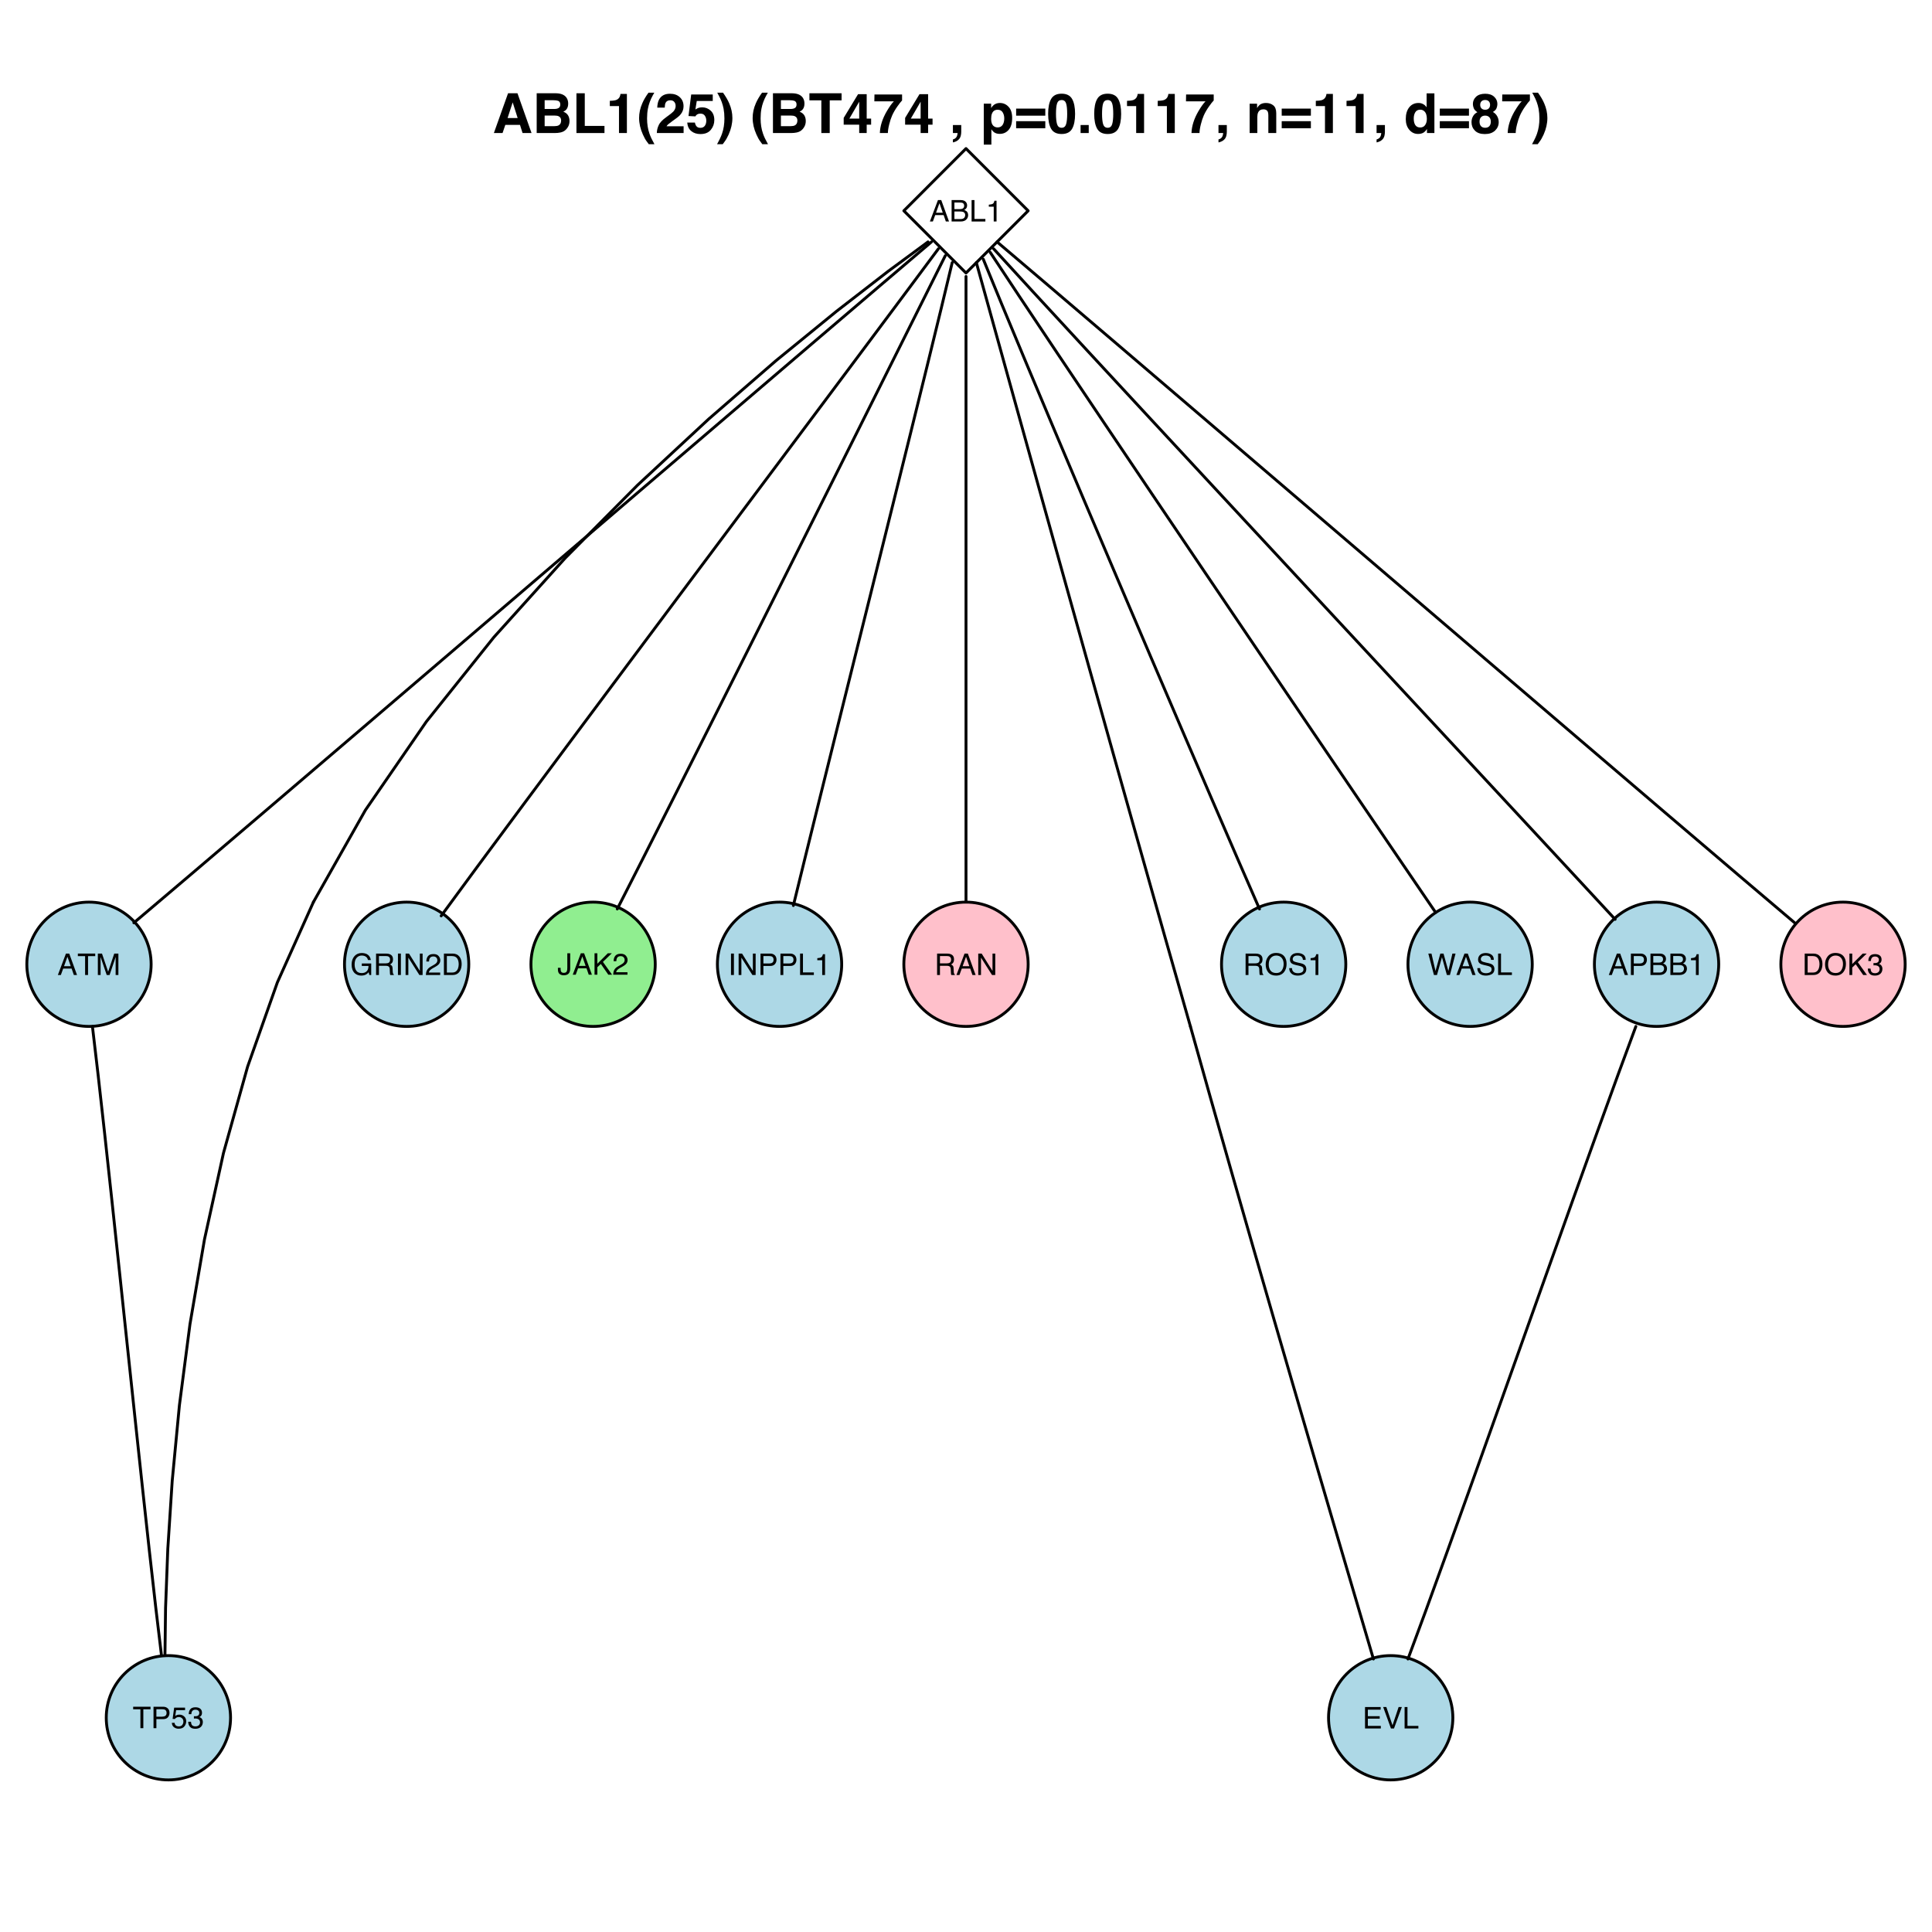 <?xml version="1.0" encoding="UTF-8"?>
<svg xmlns="http://www.w3.org/2000/svg" xmlns:xlink="http://www.w3.org/1999/xlink" width="504pt" height="504pt" viewBox="0 0 504 504" version="1.1">
<defs>
<g>
<symbol overflow="visible" id="glyph0-0">
<path style="stroke:none;" d="M 0.25 0 L 0.25 -5.594 L 4.688 -5.594 L 4.688 0 Z M 3.984 -0.703 L 3.984 -4.891 L 0.953 -4.891 L 0.953 -0.703 Z "/>
</symbol>
<symbol overflow="visible" id="glyph0-1">
<path style="stroke:none;" d="M 3.469 -2.297 L 2.609 -4.766 L 1.719 -2.297 Z M 2.219 -5.594 L 3.078 -5.594 L 5.109 0 L 4.281 0 L 3.703 -1.672 L 1.5 -1.672 L 0.891 0 L 0.109 0 Z M 2.609 -5.594 Z "/>
</symbol>
<symbol overflow="visible" id="glyph0-2">
<path style="stroke:none;" d="M 2.703 -3.234 C 3.016 -3.234 3.258 -3.273 3.438 -3.359 C 3.719 -3.504 3.859 -3.754 3.859 -4.109 C 3.859 -4.473 3.711 -4.723 3.422 -4.859 C 3.242 -4.922 2.992 -4.953 2.672 -4.953 L 1.312 -4.953 L 1.312 -3.234 Z M 2.953 -0.641 C 3.41 -0.641 3.738 -0.773 3.938 -1.047 C 4.062 -1.223 4.125 -1.43 4.125 -1.672 C 4.125 -2.078 3.945 -2.352 3.594 -2.5 C 3.395 -2.57 3.141 -2.609 2.828 -2.609 L 1.312 -2.609 L 1.312 -0.641 Z M 0.578 -5.594 L 2.984 -5.594 C 3.629 -5.594 4.094 -5.395 4.375 -5 C 4.539 -4.77 4.625 -4.504 4.625 -4.203 C 4.625 -3.848 4.52 -3.562 4.312 -3.344 C 4.207 -3.219 4.062 -3.109 3.875 -3.016 C 4.156 -2.898 4.367 -2.773 4.516 -2.641 C 4.766 -2.398 4.891 -2.066 4.891 -1.641 C 4.891 -1.273 4.773 -0.945 4.547 -0.656 C 4.211 -0.219 3.676 0 2.938 0 L 0.578 0 Z "/>
</symbol>
<symbol overflow="visible" id="glyph0-3">
<path style="stroke:none;" d="M 0.594 -5.594 L 1.344 -5.594 L 1.344 -0.672 L 4.188 -0.672 L 4.188 0 L 0.594 0 Z "/>
</symbol>
<symbol overflow="visible" id="glyph0-4">
<path style="stroke:none;" d="M 0.75 -3.859 L 0.75 -4.391 C 1.238 -4.43 1.582 -4.508 1.781 -4.625 C 1.977 -4.738 2.125 -5.004 2.219 -5.422 L 2.766 -5.422 L 2.766 0 L 2.031 0 L 2.031 -3.859 Z "/>
</symbol>
<symbol overflow="visible" id="glyph0-5">
<path style="stroke:none;" d="M 0.672 -5.594 L 3.188 -5.594 C 3.676 -5.594 4.07 -5.453 4.375 -5.172 C 4.688 -4.891 4.844 -4.492 4.844 -3.984 C 4.844 -3.547 4.707 -3.164 4.438 -2.844 C 4.164 -2.52 3.75 -2.359 3.188 -2.359 L 1.422 -2.359 L 1.422 0 L 0.672 0 Z M 4.078 -3.984 C 4.078 -4.398 3.926 -4.68 3.625 -4.828 C 3.457 -4.898 3.227 -4.938 2.938 -4.938 L 1.422 -4.938 L 1.422 -3 L 2.938 -3 C 3.27 -3 3.539 -3.07 3.75 -3.219 C 3.969 -3.363 4.078 -3.617 4.078 -3.984 Z "/>
</symbol>
<symbol overflow="visible" id="glyph0-6">
<path style="stroke:none;" d="M 4.656 -5.594 L 4.656 -4.922 L 2.781 -4.922 L 2.781 0 L 2.016 0 L 2.016 -4.922 L 0.125 -4.922 L 0.125 -5.594 Z "/>
</symbol>
<symbol overflow="visible" id="glyph0-7">
<path style="stroke:none;" d="M 0.578 -5.594 L 1.656 -5.594 L 3.266 -0.859 L 4.859 -5.594 L 5.938 -5.594 L 5.938 0 L 5.219 0 L 5.219 -3.297 C 5.219 -3.41 5.219 -3.598 5.219 -3.859 C 5.227 -4.129 5.234 -4.414 5.234 -4.719 L 3.641 0 L 2.891 0 L 1.281 -4.719 L 1.281 -4.547 C 1.281 -4.41 1.281 -4.203 1.281 -3.922 C 1.289 -3.641 1.297 -3.43 1.297 -3.297 L 1.297 0 L 0.578 0 Z "/>
</symbol>
<symbol overflow="visible" id="glyph0-8">
<path style="stroke:none;" d="M 3.016 -5.734 C 3.535 -5.734 3.988 -5.633 4.375 -5.438 C 4.926 -5.145 5.266 -4.633 5.391 -3.906 L 4.641 -3.906 C 4.547 -4.312 4.352 -4.609 4.062 -4.797 C 3.781 -4.984 3.426 -5.078 3 -5.078 C 2.477 -5.078 2.039 -4.879 1.688 -4.484 C 1.332 -4.098 1.156 -3.52 1.156 -2.75 C 1.156 -2.082 1.301 -1.539 1.594 -1.125 C 1.883 -0.707 2.359 -0.5 3.016 -0.5 C 3.523 -0.5 3.941 -0.645 4.266 -0.938 C 4.598 -1.227 4.77 -1.703 4.781 -2.359 L 3.031 -2.359 L 3.031 -3 L 5.484 -3 L 5.484 0 L 5 0 L 4.812 -0.719 C 4.562 -0.438 4.336 -0.242 4.141 -0.141 C 3.805 0.055 3.379 0.156 2.859 0.156 C 2.203 0.156 1.633 -0.062 1.156 -0.5 C 0.633 -1.031 0.375 -1.766 0.375 -2.703 C 0.375 -3.641 0.629 -4.391 1.141 -4.953 C 1.617 -5.473 2.242 -5.734 3.016 -5.734 Z M 2.891 -5.75 Z "/>
</symbol>
<symbol overflow="visible" id="glyph0-9">
<path style="stroke:none;" d="M 3.188 -3.031 C 3.551 -3.031 3.832 -3.098 4.031 -3.234 C 4.238 -3.379 4.344 -3.641 4.344 -4.016 C 4.344 -4.41 4.195 -4.68 3.906 -4.828 C 3.758 -4.898 3.555 -4.938 3.297 -4.938 L 1.438 -4.938 L 1.438 -3.031 Z M 0.688 -5.594 L 3.281 -5.594 C 3.695 -5.594 4.047 -5.531 4.328 -5.406 C 4.848 -5.164 5.109 -4.723 5.109 -4.078 C 5.109 -3.742 5.039 -3.469 4.906 -3.25 C 4.77 -3.039 4.578 -2.875 4.328 -2.75 C 4.547 -2.656 4.707 -2.535 4.812 -2.391 C 4.926 -2.254 4.988 -2.02 5 -1.688 L 5.031 -0.938 C 5.039 -0.727 5.062 -0.57 5.094 -0.469 C 5.133 -0.289 5.211 -0.176 5.328 -0.125 L 5.328 0 L 4.406 0 C 4.375 -0.051 4.348 -0.113 4.328 -0.188 C 4.316 -0.258 4.305 -0.406 4.297 -0.625 L 4.25 -1.562 C 4.238 -1.926 4.102 -2.172 3.844 -2.297 C 3.695 -2.367 3.473 -2.406 3.172 -2.406 L 1.438 -2.406 L 1.438 0 L 0.688 0 Z "/>
</symbol>
<symbol overflow="visible" id="glyph0-10">
<path style="stroke:none;" d="M 0.766 -5.594 L 1.531 -5.594 L 1.531 0 L 0.766 0 Z "/>
</symbol>
<symbol overflow="visible" id="glyph0-11">
<path style="stroke:none;" d="M 0.594 -5.594 L 1.484 -5.594 L 4.312 -1.062 L 4.312 -5.594 L 5.031 -5.594 L 5.031 0 L 4.188 0 L 1.312 -4.531 L 1.312 0 L 0.594 0 Z M 2.766 -5.594 Z "/>
</symbol>
<symbol overflow="visible" id="glyph0-12">
<path style="stroke:none;" d="M 0.25 0 C 0.27 -0.469 0.363 -0.875 0.531 -1.219 C 0.695 -1.57 1.023 -1.891 1.516 -2.172 L 2.25 -2.594 C 2.582 -2.781 2.812 -2.941 2.938 -3.078 C 3.145 -3.297 3.25 -3.539 3.25 -3.812 C 3.25 -4.125 3.156 -4.375 2.969 -4.562 C 2.781 -4.75 2.523 -4.844 2.203 -4.844 C 1.734 -4.844 1.41 -4.664 1.234 -4.312 C 1.141 -4.125 1.086 -3.859 1.078 -3.516 L 0.375 -3.516 C 0.383 -3.992 0.473 -4.379 0.641 -4.672 C 0.93 -5.203 1.457 -5.469 2.219 -5.469 C 2.844 -5.469 3.297 -5.297 3.578 -4.953 C 3.867 -4.617 4.016 -4.25 4.016 -3.844 C 4.016 -3.406 3.859 -3.031 3.547 -2.719 C 3.367 -2.539 3.051 -2.32 2.594 -2.062 L 2.078 -1.781 C 1.828 -1.633 1.629 -1.5 1.484 -1.375 C 1.234 -1.156 1.078 -0.91 1.016 -0.641 L 3.984 -0.641 L 3.984 0 Z "/>
</symbol>
<symbol overflow="visible" id="glyph0-13">
<path style="stroke:none;" d="M 2.734 -0.641 C 2.992 -0.641 3.207 -0.672 3.375 -0.734 C 3.664 -0.828 3.906 -1.016 4.094 -1.297 C 4.25 -1.523 4.359 -1.816 4.422 -2.172 C 4.461 -2.379 4.484 -2.57 4.484 -2.75 C 4.484 -3.445 4.344 -3.984 4.062 -4.359 C 3.789 -4.742 3.348 -4.938 2.734 -4.938 L 1.391 -4.938 L 1.391 -0.641 Z M 0.625 -5.594 L 2.891 -5.594 C 3.66 -5.594 4.258 -5.32 4.688 -4.781 C 5.062 -4.281 5.25 -3.645 5.25 -2.875 C 5.25 -2.281 5.141 -1.742 4.922 -1.266 C 4.523 -0.422 3.848 0 2.891 0 L 0.625 0 Z "/>
</symbol>
<symbol overflow="visible" id="glyph0-14">
<path style="stroke:none;" d="M 3.344 -1.672 C 3.344 -1.191 3.27 -0.82 3.125 -0.562 C 2.863 -0.082 2.375 0.156 1.656 0.156 C 1.238 0.156 0.879 0.039 0.578 -0.188 C 0.285 -0.414 0.141 -0.82 0.141 -1.406 L 0.141 -1.797 L 0.844 -1.797 L 0.844 -1.406 C 0.844 -1.102 0.91 -0.875 1.047 -0.719 C 1.18 -0.562 1.395 -0.484 1.688 -0.484 C 2.082 -0.484 2.344 -0.625 2.469 -0.906 C 2.551 -1.07 2.594 -1.391 2.594 -1.859 L 2.594 -5.594 L 3.344 -5.594 Z "/>
</symbol>
<symbol overflow="visible" id="glyph0-15">
<path style="stroke:none;" d="M 0.594 -5.594 L 1.328 -5.594 L 1.328 -2.859 L 4.062 -5.594 L 5.109 -5.594 L 2.781 -3.344 L 5.172 0 L 4.188 0 L 2.234 -2.812 L 1.328 -1.953 L 1.328 0 L 0.594 0 Z "/>
</symbol>
<symbol overflow="visible" id="glyph0-16">
<path style="stroke:none;" d="M 0.969 -1.391 C 1.008 -0.992 1.188 -0.723 1.5 -0.578 C 1.664 -0.504 1.859 -0.469 2.078 -0.469 C 2.484 -0.469 2.781 -0.594 2.969 -0.844 C 3.164 -1.102 3.266 -1.395 3.266 -1.719 C 3.266 -2.094 3.145 -2.383 2.906 -2.594 C 2.676 -2.801 2.398 -2.906 2.078 -2.906 C 1.848 -2.906 1.645 -2.859 1.469 -2.766 C 1.301 -2.68 1.16 -2.555 1.047 -2.391 L 0.453 -2.422 L 0.859 -5.359 L 3.703 -5.359 L 3.703 -4.703 L 1.375 -4.703 L 1.141 -3.188 C 1.273 -3.281 1.395 -3.352 1.5 -3.406 C 1.707 -3.488 1.945 -3.531 2.219 -3.531 C 2.719 -3.531 3.141 -3.367 3.484 -3.047 C 3.828 -2.723 4 -2.312 4 -1.812 C 4 -1.301 3.836 -0.848 3.516 -0.453 C 3.203 -0.055 2.695 0.141 2 0.141 C 1.562 0.141 1.172 0.016 0.828 -0.234 C 0.484 -0.484 0.289 -0.867 0.25 -1.391 Z "/>
</symbol>
<symbol overflow="visible" id="glyph0-17">
<path style="stroke:none;" d="M 2.031 0.156 C 1.383 0.156 0.914 -0.02 0.625 -0.375 C 0.332 -0.727 0.188 -1.16 0.188 -1.672 L 0.906 -1.672 C 0.938 -1.316 1 -1.062 1.094 -0.906 C 1.27 -0.613 1.594 -0.469 2.062 -0.469 C 2.426 -0.469 2.719 -0.562 2.938 -0.75 C 3.156 -0.945 3.266 -1.203 3.266 -1.516 C 3.266 -1.891 3.145 -2.148 2.906 -2.297 C 2.676 -2.453 2.359 -2.531 1.953 -2.531 C 1.91 -2.531 1.863 -2.523 1.812 -2.516 C 1.77 -2.516 1.723 -2.516 1.672 -2.516 L 1.672 -3.125 C 1.742 -3.113 1.801 -3.109 1.844 -3.109 C 1.895 -3.109 1.953 -3.109 2.016 -3.109 C 2.266 -3.109 2.473 -3.145 2.641 -3.219 C 2.93 -3.363 3.078 -3.617 3.078 -3.984 C 3.078 -4.254 2.977 -4.461 2.781 -4.609 C 2.594 -4.754 2.367 -4.828 2.109 -4.828 C 1.648 -4.828 1.336 -4.676 1.172 -4.375 C 1.066 -4.207 1.008 -3.969 1 -3.656 L 0.328 -3.656 C 0.328 -4.062 0.406 -4.41 0.562 -4.703 C 0.844 -5.203 1.336 -5.453 2.047 -5.453 C 2.598 -5.453 3.023 -5.328 3.328 -5.078 C 3.629 -4.836 3.781 -4.484 3.781 -4.016 C 3.781 -3.68 3.691 -3.41 3.516 -3.203 C 3.398 -3.066 3.254 -2.961 3.078 -2.891 C 3.367 -2.816 3.594 -2.664 3.75 -2.438 C 3.914 -2.207 4 -1.93 4 -1.609 C 4 -1.086 3.828 -0.66 3.484 -0.328 C 3.141 -0.004 2.656 0.156 2.031 0.156 Z "/>
</symbol>
<symbol overflow="visible" id="glyph0-18">
<path style="stroke:none;" d="M 3 -5.75 C 3.988 -5.75 4.723 -5.43 5.203 -4.797 C 5.566 -4.297 5.75 -3.66 5.75 -2.891 C 5.75 -2.055 5.539 -1.363 5.125 -0.812 C 4.625 -0.164 3.914 0.156 3 0.156 C 2.133 0.156 1.457 -0.125 0.969 -0.688 C 0.52 -1.238 0.297 -1.93 0.297 -2.766 C 0.297 -3.523 0.488 -4.172 0.875 -4.703 C 1.352 -5.398 2.062 -5.75 3 -5.75 Z M 3.078 -0.516 C 3.742 -0.516 4.227 -0.754 4.531 -1.234 C 4.832 -1.711 4.984 -2.258 4.984 -2.875 C 4.984 -3.539 4.812 -4.07 4.469 -4.469 C 4.125 -4.875 3.648 -5.078 3.047 -5.078 C 2.473 -5.078 2.004 -4.875 1.641 -4.469 C 1.273 -4.07 1.094 -3.488 1.094 -2.719 C 1.094 -2.102 1.25 -1.582 1.562 -1.156 C 1.875 -0.727 2.379 -0.516 3.078 -0.516 Z M 3.031 -5.75 Z "/>
</symbol>
<symbol overflow="visible" id="glyph0-19">
<path style="stroke:none;" d="M 1.094 -1.797 C 1.102 -1.484 1.176 -1.227 1.312 -1.031 C 1.562 -0.656 2.004 -0.469 2.641 -0.469 C 2.922 -0.469 3.18 -0.508 3.422 -0.594 C 3.867 -0.75 4.094 -1.031 4.094 -1.438 C 4.094 -1.75 4 -1.969 3.812 -2.094 C 3.613 -2.219 3.312 -2.328 2.906 -2.422 L 2.141 -2.594 C 1.648 -2.707 1.301 -2.832 1.094 -2.969 C 0.738 -3.195 0.562 -3.547 0.562 -4.016 C 0.562 -4.516 0.734 -4.926 1.078 -5.25 C 1.43 -5.57 1.926 -5.734 2.562 -5.734 C 3.145 -5.734 3.641 -5.594 4.047 -5.312 C 4.461 -5.031 4.672 -4.578 4.672 -3.953 L 3.953 -3.953 C 3.922 -4.254 3.844 -4.484 3.719 -4.641 C 3.488 -4.93 3.098 -5.078 2.547 -5.078 C 2.098 -5.078 1.773 -4.984 1.578 -4.797 C 1.379 -4.609 1.281 -4.391 1.281 -4.141 C 1.281 -3.867 1.395 -3.672 1.625 -3.547 C 1.77 -3.461 2.109 -3.359 2.641 -3.234 L 3.422 -3.062 C 3.805 -2.969 4.098 -2.848 4.297 -2.703 C 4.648 -2.441 4.828 -2.062 4.828 -1.562 C 4.828 -0.945 4.602 -0.504 4.156 -0.234 C 3.707 0.023 3.188 0.156 2.594 0.156 C 1.895 0.156 1.348 -0.02 0.953 -0.375 C 0.555 -0.727 0.363 -1.203 0.375 -1.797 Z M 2.625 -5.75 Z "/>
</symbol>
<symbol overflow="visible" id="glyph0-20">
<path style="stroke:none;" d="M 0.969 -5.594 L 2.016 -1.047 L 3.281 -5.594 L 4.109 -5.594 L 5.375 -1.047 L 6.422 -5.594 L 7.25 -5.594 L 5.781 0 L 4.984 0 L 3.703 -4.641 L 2.406 0 L 1.609 0 L 0.141 -5.594 Z "/>
</symbol>
<symbol overflow="visible" id="glyph0-21">
<path style="stroke:none;" d="M 0.672 -5.594 L 4.75 -5.594 L 4.75 -4.906 L 1.406 -4.906 L 1.406 -3.203 L 4.5 -3.203 L 4.5 -2.562 L 1.406 -2.562 L 1.406 -0.672 L 4.797 -0.672 L 4.797 0 L 0.672 0 Z M 2.734 -5.594 Z "/>
</symbol>
<symbol overflow="visible" id="glyph0-22">
<path style="stroke:none;" d="M 1.031 -5.594 L 2.641 -0.828 L 4.234 -5.594 L 5.078 -5.594 L 3.031 0 L 2.234 0 L 0.203 -5.594 Z "/>
</symbol>
<symbol overflow="visible" id="glyph1-0">
<path style="stroke:none;" d="M 1.078 0 L 1.078 -10.375 L 9.438 -10.375 L 9.438 0 Z M 8.141 -1.297 L 8.141 -9.078 L 2.375 -9.078 L 2.375 -1.297 Z "/>
</symbol>
<symbol overflow="visible" id="glyph1-1">
<path style="stroke:none;" d="M 3.938 -3.922 L 6.562 -3.922 L 5.266 -8 Z M 4.062 -10.375 L 6.516 -10.375 L 10.188 0 L 7.844 0 L 7.172 -2.125 L 3.344 -2.125 L 2.625 0 L 0.359 0 Z M 5.281 -10.375 Z "/>
</symbol>
<symbol overflow="visible" id="glyph1-2">
<path style="stroke:none;" d="M 3.203 -8.562 L 3.203 -6.281 L 5.75 -6.281 C 6.195 -6.281 6.562 -6.363 6.844 -6.531 C 7.133 -6.707 7.281 -7.016 7.281 -7.453 C 7.281 -7.93 7.094 -8.25 6.719 -8.406 C 6.395 -8.508 5.984 -8.562 5.484 -8.562 Z M 3.203 -4.562 L 3.203 -1.797 L 5.75 -1.797 C 6.195 -1.797 6.551 -1.859 6.812 -1.984 C 7.27 -2.211 7.5 -2.645 7.5 -3.281 C 7.5 -3.82 7.273 -4.191 6.828 -4.391 C 6.578 -4.504 6.227 -4.562 5.781 -4.562 Z M 6.172 -10.375 C 7.441 -10.352 8.344 -9.984 8.875 -9.266 C 9.188 -8.828 9.344 -8.301 9.344 -7.688 C 9.344 -7.051 9.188 -6.539 8.875 -6.156 C 8.695 -5.938 8.43 -5.738 8.078 -5.562 C 8.609 -5.375 9.008 -5.07 9.281 -4.656 C 9.551 -4.238 9.688 -3.727 9.688 -3.125 C 9.688 -2.508 9.531 -1.961 9.219 -1.484 C 9.02 -1.148 8.773 -0.875 8.484 -0.656 C 8.148 -0.406 7.754 -0.234 7.297 -0.141 C 6.848 -0.047 6.359 0 5.828 0 L 1.125 0 L 1.125 -10.375 Z "/>
</symbol>
<symbol overflow="visible" id="glyph1-3">
<path style="stroke:none;" d="M 1.094 -10.375 L 3.266 -10.375 L 3.266 -1.859 L 8.406 -1.859 L 8.406 0 L 1.094 0 Z "/>
</symbol>
<symbol overflow="visible" id="glyph1-4">
<path style="stroke:none;" d="M 1 -7.031 L 1 -8.406 C 1.633 -8.426 2.078 -8.469 2.328 -8.531 C 2.734 -8.613 3.062 -8.789 3.312 -9.062 C 3.488 -9.238 3.617 -9.484 3.703 -9.797 C 3.754 -9.973 3.781 -10.109 3.781 -10.203 L 5.453 -10.203 L 5.453 0 L 3.391 0 L 3.391 -7.031 Z "/>
</symbol>
<symbol overflow="visible" id="glyph1-5">
<path style="stroke:none;" d="M 1.453 -7.75 C 1.816 -8.613 2.359 -9.539 3.078 -10.531 L 4.594 -10.531 L 4.156 -9.75 C 3.562 -8.664 3.148 -7.531 2.922 -6.344 C 2.773 -5.562 2.703 -4.711 2.703 -3.797 C 2.703 -2.359 2.91 -1.039 3.328 0.156 C 3.566 0.875 4 1.789 4.625 2.906 L 3.141 2.906 L 2.641 2.219 C 2.316 1.812 1.973 1.195 1.609 0.375 C 0.953 -1.082 0.625 -2.516 0.625 -3.922 C 0.625 -5.211 0.898 -6.488 1.453 -7.75 Z "/>
</symbol>
<symbol overflow="visible" id="glyph1-6">
<path style="stroke:none;" d="M 0.453 0 C 0.473 -0.727 0.629 -1.395 0.922 -2 C 1.203 -2.688 1.879 -3.41 2.953 -4.172 C 3.867 -4.828 4.461 -5.297 4.734 -5.578 C 5.148 -6.023 5.359 -6.516 5.359 -7.047 C 5.359 -7.484 5.238 -7.844 5 -8.125 C 4.77 -8.406 4.43 -8.547 3.984 -8.547 C 3.367 -8.547 2.953 -8.32 2.734 -7.875 C 2.609 -7.613 2.535 -7.195 2.516 -6.625 L 0.562 -6.625 C 0.594 -7.488 0.75 -8.188 1.031 -8.719 C 1.57 -9.738 2.523 -10.25 3.891 -10.25 C 4.961 -10.25 5.816 -9.945 6.453 -9.344 C 7.098 -8.75 7.422 -7.961 7.422 -6.984 C 7.422 -6.223 7.191 -5.551 6.734 -4.969 C 6.441 -4.57 5.957 -4.141 5.281 -3.672 L 4.484 -3.094 C 3.984 -2.738 3.641 -2.477 3.453 -2.312 C 3.266 -2.156 3.109 -1.973 2.984 -1.766 L 7.438 -1.766 L 7.438 0 Z "/>
</symbol>
<symbol overflow="visible" id="glyph1-7">
<path style="stroke:none;" d="M 2.375 -2.734 C 2.457 -2.297 2.609 -1.957 2.828 -1.719 C 3.055 -1.477 3.383 -1.359 3.812 -1.359 C 4.312 -1.359 4.691 -1.531 4.953 -1.875 C 5.211 -2.227 5.344 -2.672 5.344 -3.203 C 5.344 -3.723 5.219 -4.16 4.969 -4.516 C 4.727 -4.879 4.352 -5.062 3.844 -5.062 C 3.594 -5.062 3.379 -5.031 3.203 -4.969 C 2.891 -4.852 2.656 -4.645 2.5 -4.344 L 0.703 -4.438 L 1.406 -10.062 L 7.031 -10.062 L 7.031 -8.359 L 2.859 -8.359 L 2.5 -6.141 C 2.812 -6.336 3.051 -6.469 3.219 -6.531 C 3.508 -6.645 3.863 -6.703 4.281 -6.703 C 5.125 -6.703 5.859 -6.414 6.484 -5.844 C 7.117 -5.281 7.438 -4.457 7.438 -3.375 C 7.438 -2.426 7.133 -1.582 6.531 -0.844 C 5.926 -0.102 5.02 0.266 3.812 0.266 C 2.844 0.266 2.047 0.004 1.422 -0.516 C 0.797 -1.035 0.445 -1.773 0.375 -2.734 Z "/>
</symbol>
<symbol overflow="visible" id="glyph1-8">
<path style="stroke:none;" d="M 1.688 -10.531 C 2.406 -9.539 2.945 -8.613 3.312 -7.75 C 3.863 -6.488 4.141 -5.211 4.141 -3.922 C 4.141 -2.516 3.816 -1.082 3.172 0.375 C 2.797 1.195 2.445 1.812 2.125 2.219 L 1.625 2.906 L 0.141 2.906 C 0.766 1.789 1.195 0.875 1.438 0.156 C 1.852 -1.039 2.062 -2.359 2.062 -3.797 C 2.062 -4.711 1.988 -5.562 1.844 -6.344 C 1.613 -7.531 1.203 -8.664 0.609 -9.75 L 0.188 -10.531 Z "/>
</symbol>
<symbol overflow="visible" id="glyph1-9">
<path style="stroke:none;" d=""/>
</symbol>
<symbol overflow="visible" id="glyph1-10">
<path style="stroke:none;" d="M 8.625 -10.375 L 8.625 -8.531 L 5.531 -8.531 L 5.531 0 L 3.344 0 L 3.344 -8.531 L 0.234 -8.531 L 0.234 -10.375 Z "/>
</symbol>
<symbol overflow="visible" id="glyph1-11">
<path style="stroke:none;" d="M 7.531 -2.188 L 6.375 -2.188 L 6.375 0 L 4.422 0 L 4.422 -2.188 L 0.375 -2.188 L 0.375 -3.953 L 4.125 -10.141 L 6.375 -10.141 L 6.375 -3.766 L 7.531 -3.766 Z M 4.422 -3.766 L 4.422 -8.172 L 1.859 -3.766 Z "/>
</symbol>
<symbol overflow="visible" id="glyph1-12">
<path style="stroke:none;" d="M 7.594 -8.5 C 7.289 -8.195 6.875 -7.664 6.344 -6.906 C 5.812 -6.156 5.363 -5.379 5 -4.578 C 4.719 -3.941 4.461 -3.164 4.234 -2.25 C 4.004 -1.332 3.891 -0.582 3.891 0 L 1.797 0 C 1.859 -1.832 2.461 -3.734 3.609 -5.703 C 4.336 -6.93 4.953 -7.785 5.453 -8.266 L 0.359 -8.266 L 0.391 -10.062 L 7.594 -10.062 Z "/>
</symbol>
<symbol overflow="visible" id="glyph1-13">
<path style="stroke:none;" d="M 0.828 1.672 C 1.234 1.555 1.531 1.363 1.719 1.094 C 1.906 0.832 2.016 0.469 2.047 0 L 0.828 0 L 0.828 -2.094 L 3 -2.094 L 3 -0.281 C 3 0.039 2.957 0.375 2.875 0.719 C 2.789 1.062 2.633 1.363 2.406 1.625 C 2.156 1.895 1.859 2.098 1.516 2.234 C 1.18 2.367 0.953 2.438 0.828 2.438 Z "/>
</symbol>
<symbol overflow="visible" id="glyph1-14">
<path style="stroke:none;" d="M 6.219 -3.828 C 6.219 -4.422 6.082 -4.941 5.812 -5.391 C 5.539 -5.848 5.102 -6.078 4.5 -6.078 C 3.77 -6.078 3.27 -5.734 3 -5.047 C 2.863 -4.68 2.797 -4.219 2.797 -3.656 C 2.797 -2.77 3.031 -2.145 3.5 -1.781 C 3.781 -1.57 4.113 -1.469 4.5 -1.469 C 5.062 -1.469 5.488 -1.68 5.781 -2.109 C 6.07 -2.535 6.219 -3.109 6.219 -3.828 Z M 5.078 -7.844 C 5.973 -7.844 6.727 -7.508 7.344 -6.844 C 7.969 -6.188 8.281 -5.219 8.281 -3.938 C 8.281 -2.582 7.977 -1.551 7.375 -0.844 C 6.77 -0.133 5.988 0.219 5.031 0.219 C 4.414 0.219 3.91 0.066 3.516 -0.234 C 3.285 -0.41 3.066 -0.66 2.859 -0.984 L 2.859 3.016 L 0.875 3.016 L 0.875 -7.672 L 2.797 -7.672 L 2.797 -6.531 C 3.016 -6.863 3.242 -7.129 3.484 -7.328 C 3.93 -7.672 4.461 -7.844 5.078 -7.844 Z "/>
</symbol>
<symbol overflow="visible" id="glyph1-15">
<path style="stroke:none;" d="M 8.125 -6.375 L 8.125 -4.531 L 0.516 -4.531 L 0.516 -6.375 Z M 8.125 -3.094 L 8.125 -1.25 L 0.516 -1.25 L 0.516 -3.094 Z "/>
</symbol>
<symbol overflow="visible" id="glyph1-16">
<path style="stroke:none;" d="M 2.5 -5 C 2.5 -3.832 2.594 -2.938 2.781 -2.312 C 2.977 -1.688 3.375 -1.375 3.969 -1.375 C 4.562 -1.375 4.953 -1.688 5.141 -2.312 C 5.328 -2.938 5.422 -3.832 5.422 -5 C 5.422 -6.227 5.328 -7.133 5.141 -7.719 C 4.953 -8.312 4.562 -8.609 3.969 -8.609 C 3.375 -8.609 2.977 -8.312 2.781 -7.719 C 2.594 -7.133 2.5 -6.227 2.5 -5 Z M 3.969 -10.266 C 5.27 -10.266 6.18 -9.805 6.703 -8.891 C 7.223 -7.984 7.484 -6.688 7.484 -5 C 7.484 -3.312 7.223 -2.016 6.703 -1.109 C 6.18 -0.203 5.27 0.25 3.969 0.25 C 2.664 0.25 1.754 -0.203 1.234 -1.109 C 0.711 -2.016 0.453 -3.312 0.453 -5 C 0.453 -6.688 0.711 -7.984 1.234 -8.891 C 1.754 -9.805 2.664 -10.266 3.969 -10.266 Z "/>
</symbol>
<symbol overflow="visible" id="glyph1-17">
<path style="stroke:none;" d="M 0.906 -2.094 L 3.031 -2.094 L 3.031 0 L 0.906 0 Z "/>
</symbol>
<symbol overflow="visible" id="glyph1-18">
<path style="stroke:none;" d="M 5.188 -7.844 C 5.977 -7.844 6.625 -7.633 7.125 -7.219 C 7.633 -6.812 7.891 -6.125 7.891 -5.156 L 7.891 0 L 5.828 0 L 5.828 -4.656 C 5.828 -5.062 5.773 -5.375 5.672 -5.594 C 5.473 -5.988 5.098 -6.188 4.547 -6.188 C 3.867 -6.188 3.398 -5.895 3.141 -5.312 C 3.016 -5.008 2.953 -4.625 2.953 -4.156 L 2.953 0 L 0.953 0 L 0.953 -7.656 L 2.891 -7.656 L 2.891 -6.531 C 3.141 -6.926 3.379 -7.211 3.609 -7.391 C 4.023 -7.691 4.551 -7.844 5.188 -7.844 Z M 4.453 -7.875 Z "/>
</symbol>
<symbol overflow="visible" id="glyph1-19">
<path style="stroke:none;" d="M 3.766 -7.844 C 4.223 -7.844 4.633 -7.738 5 -7.531 C 5.363 -7.332 5.656 -7.055 5.875 -6.703 L 5.875 -10.359 L 7.906 -10.359 L 7.906 0 L 5.969 0 L 5.969 -1.062 C 5.676 -0.602 5.348 -0.27 4.984 -0.062 C 4.617 0.133 4.164 0.234 3.625 0.234 C 2.727 0.234 1.973 -0.125 1.359 -0.844 C 0.742 -1.57 0.438 -2.504 0.438 -3.641 C 0.438 -4.941 0.738 -5.969 1.344 -6.719 C 1.945 -7.469 2.754 -7.844 3.766 -7.844 Z M 4.203 -1.453 C 4.766 -1.453 5.191 -1.66 5.484 -2.078 C 5.785 -2.504 5.938 -3.051 5.938 -3.719 C 5.938 -4.656 5.695 -5.328 5.219 -5.734 C 4.938 -5.973 4.602 -6.094 4.219 -6.094 C 3.625 -6.094 3.191 -5.867 2.922 -5.422 C 2.648 -4.984 2.516 -4.438 2.516 -3.781 C 2.516 -3.07 2.648 -2.504 2.922 -2.078 C 3.203 -1.66 3.629 -1.453 4.203 -1.453 Z "/>
</symbol>
<symbol overflow="visible" id="glyph1-20">
<path style="stroke:none;" d="M 2.469 -2.969 C 2.469 -2.457 2.598 -2.062 2.859 -1.781 C 3.117 -1.508 3.477 -1.375 3.938 -1.375 C 4.395 -1.375 4.754 -1.508 5.016 -1.781 C 5.273 -2.062 5.406 -2.457 5.406 -2.969 C 5.406 -3.488 5.27 -3.879 5 -4.141 C 4.738 -4.41 4.383 -4.547 3.938 -4.547 C 3.477 -4.547 3.117 -4.41 2.859 -4.141 C 2.598 -3.879 2.469 -3.488 2.469 -2.969 Z M 0.375 -2.828 C 0.375 -3.398 0.504 -3.914 0.766 -4.375 C 1.023 -4.844 1.406 -5.195 1.906 -5.438 C 1.414 -5.758 1.098 -6.109 0.953 -6.484 C 0.805 -6.867 0.734 -7.227 0.734 -7.562 C 0.734 -8.312 1.008 -8.945 1.562 -9.469 C 2.125 -9.988 2.914 -10.25 3.938 -10.25 C 4.945 -10.25 5.727 -9.988 6.281 -9.469 C 6.844 -8.945 7.125 -8.312 7.125 -7.562 C 7.125 -7.227 7.051 -6.867 6.906 -6.484 C 6.758 -6.109 6.441 -5.781 5.953 -5.5 C 6.453 -5.219 6.828 -4.844 7.078 -4.375 C 7.336 -3.914 7.469 -3.398 7.469 -2.828 C 7.469 -1.973 7.148 -1.242 6.516 -0.641 C 5.879 -0.035 4.988 0.266 3.844 0.266 C 2.707 0.266 1.844 -0.035 1.25 -0.641 C 0.664 -1.242 0.375 -1.973 0.375 -2.828 Z M 2.641 -7.344 C 2.641 -6.969 2.754 -6.66 2.984 -6.422 C 3.211 -6.191 3.531 -6.078 3.938 -6.078 C 4.344 -6.078 4.656 -6.191 4.875 -6.422 C 5.102 -6.66 5.219 -6.969 5.219 -7.344 C 5.219 -7.75 5.102 -8.062 4.875 -8.281 C 4.656 -8.508 4.344 -8.625 3.938 -8.625 C 3.531 -8.625 3.211 -8.508 2.984 -8.281 C 2.754 -8.062 2.641 -7.75 2.641 -7.344 Z "/>
</symbol>
</g>
</defs>
<g id="surface9598">
<rect x="0" y="0" width="504" height="504" style="fill:rgb(100%,100%,100%);fill-opacity:1;stroke:none;"/>
<path style="fill-rule:nonzero;fill:rgb(67.843%,84.706%,90.196%);fill-opacity:1;stroke-width:0.75;stroke-linecap:round;stroke-linejoin:round;stroke:rgb(0%,0%,0%);stroke-opacity:1;stroke-miterlimit:10;" d="M 448.359 251.551 C 448.359 260.504 441.102 267.762 432.148 267.762 C 423.191 267.762 415.934 260.504 415.934 251.551 C 415.934 242.594 423.191 235.336 432.148 235.336 C 441.102 235.336 448.359 242.594 448.359 251.551 "/>
<path style="fill-rule:nonzero;fill:rgb(67.843%,84.706%,90.196%);fill-opacity:1;stroke-width:0.75;stroke-linecap:round;stroke-linejoin:round;stroke:rgb(0%,0%,0%);stroke-opacity:1;stroke-miterlimit:10;" d="M 39.426 251.551 C 39.426 260.504 32.168 267.762 23.215 267.762 C 14.258 267.762 7 260.504 7 251.551 C 7 242.594 14.258 235.336 23.215 235.336 C 32.168 235.336 39.426 242.594 39.426 251.551 "/>
<path style="fill-rule:nonzero;fill:rgb(67.843%,84.706%,90.196%);fill-opacity:1;stroke-width:0.75;stroke-linecap:round;stroke-linejoin:round;stroke:rgb(0%,0%,0%);stroke-opacity:1;stroke-miterlimit:10;" d="M 122.293 251.551 C 122.293 260.504 115.035 267.762 106.082 267.762 C 97.125 267.762 89.867 260.504 89.867 251.551 C 89.867 242.594 97.125 235.336 106.082 235.336 C 115.035 235.336 122.293 242.594 122.293 251.551 "/>
<path style="fill-rule:nonzero;fill:rgb(56.471%,93.333%,56.471%);fill-opacity:1;stroke-width:0.75;stroke-linecap:round;stroke-linejoin:round;stroke:rgb(0%,0%,0%);stroke-opacity:1;stroke-miterlimit:10;" d="M 170.934 251.551 C 170.934 260.504 163.676 267.762 154.719 267.762 C 145.766 267.762 138.508 260.504 138.508 251.551 C 138.508 242.594 145.766 235.336 154.719 235.336 C 163.676 235.336 170.934 242.594 170.934 251.551 "/>
<path style="fill-rule:nonzero;fill:rgb(67.843%,84.706%,90.196%);fill-opacity:1;stroke-width:0.75;stroke-linecap:round;stroke-linejoin:round;stroke:rgb(0%,0%,0%);stroke-opacity:1;stroke-miterlimit:10;" d="M 219.574 251.551 C 219.574 260.504 212.316 267.762 203.359 267.762 C 194.406 267.762 187.148 260.504 187.148 251.551 C 187.148 242.594 194.406 235.336 203.359 235.336 C 212.316 235.336 219.574 242.594 219.574 251.551 "/>
<path style="fill-rule:nonzero;fill:rgb(100%,75.294%,79.608%);fill-opacity:1;stroke-width:0.75;stroke-linecap:round;stroke-linejoin:round;stroke:rgb(0%,0%,0%);stroke-opacity:1;stroke-miterlimit:10;" d="M 268.215 251.551 C 268.215 260.504 260.953 267.762 252 267.762 C 243.047 267.762 235.785 260.504 235.785 251.551 C 235.785 242.594 243.047 235.336 252 235.336 C 260.953 235.336 268.215 242.594 268.215 251.551 "/>
<path style="fill-rule:nonzero;fill:rgb(67.843%,84.706%,90.196%);fill-opacity:1;stroke-width:0.75;stroke-linecap:round;stroke-linejoin:round;stroke:rgb(0%,0%,0%);stroke-opacity:1;stroke-miterlimit:10;" d="M 60.145 448.109 C 60.145 457.066 52.883 464.324 43.93 464.324 C 34.977 464.324 27.719 457.066 27.719 448.109 C 27.719 439.156 34.977 431.898 43.93 431.898 C 52.883 431.898 60.145 439.156 60.145 448.109 "/>
<path style="fill-rule:nonzero;fill:rgb(67.843%,84.706%,90.196%);fill-opacity:1;stroke-width:0.75;stroke-linecap:round;stroke-linejoin:round;stroke:rgb(0%,0%,0%);stroke-opacity:1;stroke-miterlimit:10;" d="M 351.082 251.551 C 351.082 260.504 343.82 267.762 334.867 267.762 C 325.914 267.762 318.656 260.504 318.656 251.551 C 318.656 242.594 325.914 235.336 334.867 235.336 C 343.82 235.336 351.082 242.594 351.082 251.551 "/>
<path style="fill-rule:nonzero;fill:rgb(67.843%,84.706%,90.196%);fill-opacity:1;stroke-width:0.75;stroke-linecap:round;stroke-linejoin:round;stroke:rgb(0%,0%,0%);stroke-opacity:1;stroke-miterlimit:10;" d="M 399.719 251.551 C 399.719 260.504 392.461 267.762 383.508 267.762 C 374.555 267.762 367.293 260.504 367.293 251.551 C 367.293 242.594 374.555 235.336 383.508 235.336 C 392.461 235.336 399.719 242.594 399.719 251.551 "/>
<path style="fill-rule:nonzero;fill:rgb(67.843%,84.706%,90.196%);fill-opacity:1;stroke-width:0.75;stroke-linecap:round;stroke-linejoin:round;stroke:rgb(0%,0%,0%);stroke-opacity:1;stroke-miterlimit:10;" d="M 379.004 448.109 C 379.004 457.066 371.746 464.324 362.789 464.324 C 353.836 464.324 346.578 457.066 346.578 448.109 C 346.578 439.156 353.836 431.898 362.789 431.898 C 371.746 431.898 379.004 439.156 379.004 448.109 "/>
<path style="fill-rule:nonzero;fill:rgb(100%,75.294%,79.608%);fill-opacity:1;stroke-width:0.75;stroke-linecap:round;stroke-linejoin:round;stroke:rgb(0%,0%,0%);stroke-opacity:1;stroke-miterlimit:10;" d="M 497 251.551 C 497 260.504 489.742 267.762 480.785 267.762 C 471.832 267.762 464.574 260.504 464.574 251.551 C 464.574 242.594 471.832 235.336 480.785 235.336 C 489.742 235.336 497 242.594 497 251.551 "/>
<path style="fill:none;stroke-width:0.75;stroke-linecap:round;stroke-linejoin:round;stroke:rgb(0%,0%,0%);stroke-opacity:1;stroke-miterlimit:10;" d="M 235.785 54.988 L 252 38.758 L 268.215 54.988 L 252 71.219 L 235.785 54.988 "/>
<g style="fill:rgb(0%,0%,0%);fill-opacity:1;">
  <use xlink:href="#glyph0-1" x="242.465" y="57.785"/>
  <use xlink:href="#glyph0-2" x="247.665" y="57.785"/>
  <use xlink:href="#glyph0-3" x="252.866" y="57.785"/>
  <use xlink:href="#glyph0-4" x="257.202" y="57.785"/>
</g>
<g style="fill:rgb(0%,0%,0%);fill-opacity:1;">
  <use xlink:href="#glyph0-1" x="419.578" y="254.348"/>
  <use xlink:href="#glyph0-5" x="424.779" y="254.348"/>
  <use xlink:href="#glyph0-2" x="429.979" y="254.348"/>
  <use xlink:href="#glyph0-2" x="435.179" y="254.348"/>
  <use xlink:href="#glyph0-4" x="440.38" y="254.348"/>
</g>
<g style="fill:rgb(0%,0%,0%);fill-opacity:1;">
  <use xlink:href="#glyph0-1" x="14.984" y="254.348"/>
  <use xlink:href="#glyph0-6" x="20.185" y="254.348"/>
  <use xlink:href="#glyph0-7" x="24.947" y="254.348"/>
</g>
<g style="fill:rgb(0%,0%,0%);fill-opacity:1;">
  <use xlink:href="#glyph0-8" x="91.352" y="254.348"/>
  <use xlink:href="#glyph0-9" x="97.416" y="254.348"/>
  <use xlink:href="#glyph0-10" x="103.047" y="254.348"/>
  <use xlink:href="#glyph0-11" x="105.213" y="254.348"/>
  <use xlink:href="#glyph0-12" x="110.844" y="254.348"/>
  <use xlink:href="#glyph0-13" x="115.18" y="254.348"/>
</g>
<g style="fill:rgb(0%,0%,0%);fill-opacity:1;">
  <use xlink:href="#glyph0-14" x="145.402" y="254.27"/>
  <use xlink:href="#glyph0-1" x="149.301" y="254.27"/>
  <use xlink:href="#glyph0-15" x="154.501" y="254.27"/>
  <use xlink:href="#glyph0-12" x="159.702" y="254.27"/>
</g>
<g style="fill:rgb(0%,0%,0%);fill-opacity:1;">
  <use xlink:href="#glyph0-10" x="189.926" y="254.348"/>
  <use xlink:href="#glyph0-11" x="192.092" y="254.348"/>
  <use xlink:href="#glyph0-5" x="197.723" y="254.348"/>
  <use xlink:href="#glyph0-5" x="202.923" y="254.348"/>
  <use xlink:href="#glyph0-3" x="208.124" y="254.348"/>
  <use xlink:href="#glyph0-4" x="212.46" y="254.348"/>
</g>
<g style="fill:rgb(0%,0%,0%);fill-opacity:1;">
  <use xlink:href="#glyph0-9" x="243.77" y="254.348"/>
  <use xlink:href="#glyph0-1" x="249.4" y="254.348"/>
  <use xlink:href="#glyph0-11" x="254.601" y="254.348"/>
</g>
<g style="fill:rgb(0%,0%,0%);fill-opacity:1;">
  <use xlink:href="#glyph0-6" x="34.613" y="450.828"/>
  <use xlink:href="#glyph0-5" x="39.376" y="450.828"/>
  <use xlink:href="#glyph0-16" x="44.576" y="450.828"/>
  <use xlink:href="#glyph0-17" x="48.913" y="450.828"/>
</g>
<g style="fill:rgb(0%,0%,0%);fill-opacity:1;">
  <use xlink:href="#glyph0-9" x="324.25" y="254.348"/>
  <use xlink:href="#glyph0-18" x="329.881" y="254.348"/>
  <use xlink:href="#glyph0-19" x="335.945" y="254.348"/>
  <use xlink:href="#glyph0-4" x="341.146" y="254.348"/>
</g>
<g style="fill:rgb(0%,0%,0%);fill-opacity:1;">
  <use xlink:href="#glyph0-20" x="372.461" y="254.348"/>
  <use xlink:href="#glyph0-1" x="379.82" y="254.348"/>
  <use xlink:href="#glyph0-19" x="385.02" y="254.348"/>
  <use xlink:href="#glyph0-3" x="390.221" y="254.348"/>
</g>
<g style="fill:rgb(0%,0%,0%);fill-opacity:1;">
  <use xlink:href="#glyph0-21" x="355.422" y="450.906"/>
  <use xlink:href="#glyph0-22" x="360.622" y="450.906"/>
  <use xlink:href="#glyph0-3" x="365.823" y="450.906"/>
</g>
<g style="fill:rgb(0%,0%,0%);fill-opacity:1;">
  <use xlink:href="#glyph0-13" x="470.168" y="254.348"/>
  <use xlink:href="#glyph0-18" x="475.799" y="254.348"/>
  <use xlink:href="#glyph0-15" x="481.863" y="254.348"/>
  <use xlink:href="#glyph0-17" x="487.064" y="254.348"/>
</g>
<path style="fill:none;stroke-width:0.75;stroke-linecap:round;stroke-linejoin:round;stroke:rgb(0%,0%,0%);stroke-opacity:1;stroke-miterlimit:10;" d="M 259.207 64.906 L 269.633 76.281 L 283.59 91.406 L 300.242 109.391 L 318.742 129.336 L 338.246 150.34 L 357.91 171.504 L 376.898 191.934 L 394.359 210.73 L 409.453 226.992 L 421.34 239.828 "/>
<path style="fill:none;stroke-width:0.75;stroke-linecap:round;stroke-linejoin:round;stroke:rgb(0%,0%,0%);stroke-opacity:1;stroke-miterlimit:10;" d="M 242.992 63.102 L 229.727 74.383 L 211.754 89.711 L 190.219 108.117 L 166.25 128.613 L 140.984 150.227 L 115.555 171.973 L 91.102 192.875 L 68.754 211.957 L 49.648 228.234 L 34.922 240.73 "/>
<path style="fill:none;stroke-width:0.75;stroke-linecap:round;stroke-linejoin:round;stroke:rgb(0%,0%,0%);stroke-opacity:1;stroke-miterlimit:10;" d="M 244.793 64.906 L 236.199 76.449 L 224.906 91.574 L 211.559 109.426 L 196.805 129.148 L 181.293 149.887 L 165.672 170.789 L 150.594 191 L 136.707 209.66 L 124.652 225.922 L 115.09 238.926 "/>
<path style="fill:none;stroke-width:0.75;stroke-linecap:round;stroke-linejoin:round;stroke:rgb(0%,0%,0%);stroke-opacity:1;stroke-miterlimit:10;" d="M 248.398 68.512 L 245.512 80.535 L 241.84 95.562 L 237.574 112.859 L 232.906 131.699 L 228.02 151.352 L 223.105 171.086 L 218.352 190.168 L 213.953 207.871 L 210.094 223.469 L 206.965 236.223 "/>
<path style="fill:none;stroke-width:0.75;stroke-linecap:round;stroke-linejoin:round;stroke:rgb(0%,0%,0%);stroke-opacity:1;stroke-miterlimit:10;" d="M 246.594 66.711 L 240.77 78.371 L 233.285 93.348 L 224.539 110.848 L 214.918 130.07 L 204.824 150.227 L 194.648 170.516 L 184.785 190.145 L 175.633 208.32 L 167.582 224.246 L 161.027 237.121 "/>
<path style="fill:none;stroke-width:0.75;stroke-linecap:round;stroke-linejoin:round;stroke:rgb(0%,0%,0%);stroke-opacity:1;stroke-miterlimit:10;" d="M 252 72.121 L 252 235.32 "/>
<path style="fill:none;stroke-width:0.75;stroke-linecap:round;stroke-linejoin:round;stroke:rgb(0%,0%,0%);stroke-opacity:1;stroke-miterlimit:10;" d="M 256.504 67.609 L 261.367 79.465 L 267.629 94.504 L 274.961 111.949 L 283.035 131.043 L 291.52 151.016 L 300.086 171.094 L 308.402 190.512 L 316.141 208.5 L 322.969 224.293 L 328.562 237.121 "/>
<path style="fill:none;stroke-width:0.75;stroke-linecap:round;stroke-linejoin:round;stroke:rgb(0%,0%,0%);stroke-opacity:1;stroke-miterlimit:10;" d="M 242.094 63.102 L 231.691 70.773 L 218.242 81.188 L 202.41 94.109 L 184.879 109.312 L 166.316 126.559 L 147.406 145.617 L 128.82 166.254 L 111.234 188.238 L 95.32 211.34 L 81.762 235.32 "/>
<path style="fill:none;stroke-width:0.75;stroke-linecap:round;stroke-linejoin:round;stroke:rgb(0%,0%,0%);stroke-opacity:1;stroke-miterlimit:10;" d="M 81.762 235.32 L 72.359 256.281 L 64.59 278.266 L 58.301 300.781 L 53.34 323.336 L 49.559 345.434 L 46.805 366.586 L 44.926 386.301 L 43.773 404.082 L 43.191 419.438 L 43.031 431.879 "/>
<path style="fill:none;stroke-width:0.75;stroke-linecap:round;stroke-linejoin:round;stroke:rgb(0%,0%,0%);stroke-opacity:1;stroke-miterlimit:10;" d="M 258.305 65.809 L 265.91 77.301 L 275.922 92.289 L 287.773 109.938 L 300.891 129.414 L 314.715 149.887 L 328.672 170.523 L 342.195 190.488 L 354.719 208.949 L 365.676 225.07 L 374.5 238.023 "/>
<path style="fill:none;stroke-width:0.75;stroke-linecap:round;stroke-linejoin:round;stroke:rgb(0%,0%,0%);stroke-opacity:1;stroke-miterlimit:10;" d="M 254.703 68.512 L 257.871 79.934 L 261.895 94.43 L 266.652 111.555 L 272.023 130.863 L 277.895 151.918 L 284.145 174.266 L 290.652 197.473 L 297.305 221.086 L 303.973 244.672 L 310.547 267.777 "/>
<path style="fill:none;stroke-width:0.75;stroke-linecap:round;stroke-linejoin:round;stroke:rgb(0%,0%,0%);stroke-opacity:1;stroke-miterlimit:10;" d="M 310.547 267.777 L 315.801 286.469 L 321.219 305.539 L 326.703 324.664 L 332.152 343.52 L 337.457 361.777 L 342.52 379.117 L 347.238 395.211 L 351.508 409.734 L 355.223 422.367 L 358.285 432.781 "/>
<path style="fill:none;stroke-width:0.75;stroke-linecap:round;stroke-linejoin:round;stroke:rgb(0%,0%,0%);stroke-opacity:1;stroke-miterlimit:10;" d="M 260.105 63.102 L 273.375 74.383 L 291.344 89.711 L 312.879 108.117 L 336.848 128.613 L 362.113 150.227 L 387.543 171.973 L 411.996 192.875 L 434.344 211.957 L 453.449 228.234 L 468.176 240.73 "/>
<path style="fill:none;stroke-width:0.75;stroke-linecap:round;stroke-linejoin:round;stroke:rgb(0%,0%,0%);stroke-opacity:1;stroke-miterlimit:10;" d="M 426.742 267.777 L 422.16 280.188 L 416.668 295.328 L 410.496 312.508 L 403.871 331.055 L 397.02 350.281 L 390.164 369.508 L 383.539 388.055 L 377.367 405.234 L 371.879 420.371 L 367.293 432.781 "/>
<path style="fill:none;stroke-width:0.75;stroke-linecap:round;stroke-linejoin:round;stroke:rgb(0%,0%,0%);stroke-opacity:1;stroke-miterlimit:10;" d="M 24.113 267.777 L 25.59 280.383 L 27.285 295.578 L 29.141 312.711 L 31.105 331.125 L 33.121 350.168 L 35.141 369.184 L 37.102 387.516 L 38.957 404.512 L 40.652 419.52 L 42.129 431.879 "/>
<g style="fill:rgb(0%,0%,0%);fill-opacity:1;">
  <use xlink:href="#glyph1-1" x="128.477" y="34.707"/>
  <use xlink:href="#glyph1-2" x="138.88" y="34.707"/>
  <use xlink:href="#glyph1-3" x="149.284" y="34.707"/>
  <use xlink:href="#glyph1-4" x="158.084" y="34.707"/>
  <use xlink:href="#glyph1-5" x="166.096" y="34.707"/>
  <use xlink:href="#glyph1-6" x="170.893" y="34.707"/>
  <use xlink:href="#glyph1-7" x="178.905" y="34.707"/>
  <use xlink:href="#glyph1-8" x="186.918" y="34.707"/>
  <use xlink:href="#glyph1-9" x="191.715" y="34.707"/>
  <use xlink:href="#glyph1-5" x="195.717" y="34.707"/>
  <use xlink:href="#glyph1-2" x="200.515" y="34.707"/>
  <use xlink:href="#glyph1-10" x="210.919" y="34.707"/>
  <use xlink:href="#glyph1-11" x="219.718" y="34.707"/>
  <use xlink:href="#glyph1-12" x="227.731" y="34.707"/>
  <use xlink:href="#glyph1-11" x="235.743" y="34.707"/>
  <use xlink:href="#glyph1-9" x="243.755" y="34.707"/>
  <use xlink:href="#glyph1-13" x="247.757" y="34.707"/>
  <use xlink:href="#glyph1-9" x="251.76" y="34.707"/>
  <use xlink:href="#glyph1-14" x="255.762" y="34.707"/>
  <use xlink:href="#glyph1-15" x="264.562" y="34.707"/>
  <use xlink:href="#glyph1-16" x="272.975" y="34.707"/>
  <use xlink:href="#glyph1-17" x="280.987" y="34.707"/>
  <use xlink:href="#glyph1-16" x="284.99" y="34.707"/>
  <use xlink:href="#glyph1-4" x="293.002" y="34.707"/>
  <use xlink:href="#glyph1-4" x="301.014" y="34.707"/>
  <use xlink:href="#glyph1-12" x="309.026" y="34.707"/>
  <use xlink:href="#glyph1-13" x="317.038" y="34.707"/>
  <use xlink:href="#glyph1-9" x="321.041" y="34.707"/>
  <use xlink:href="#glyph1-18" x="325.043" y="34.707"/>
  <use xlink:href="#glyph1-15" x="333.843" y="34.707"/>
  <use xlink:href="#glyph1-4" x="342.256" y="34.707"/>
  <use xlink:href="#glyph1-4" x="350.268" y="34.707"/>
  <use xlink:href="#glyph1-13" x="358.28" y="34.707"/>
  <use xlink:href="#glyph1-9" x="362.283" y="34.707"/>
  <use xlink:href="#glyph1-19" x="366.285" y="34.707"/>
  <use xlink:href="#glyph1-15" x="375.085" y="34.707"/>
  <use xlink:href="#glyph1-20" x="383.498" y="34.707"/>
  <use xlink:href="#glyph1-12" x="391.51" y="34.707"/>
  <use xlink:href="#glyph1-8" x="399.522" y="34.707"/>
</g>
</g>
</svg>
